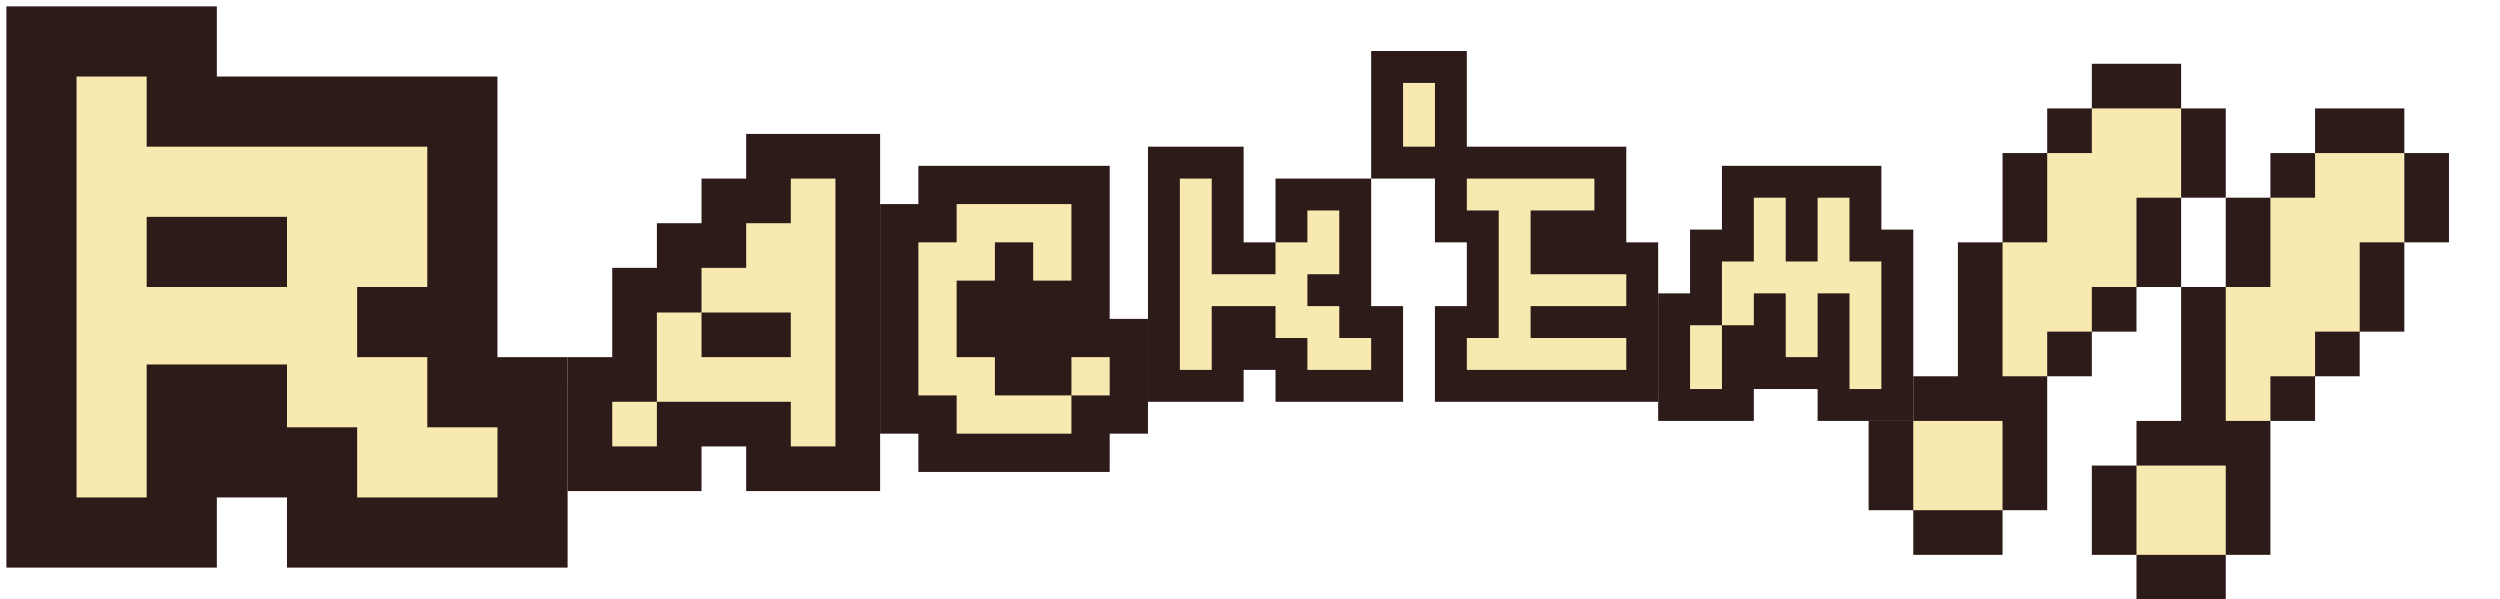 <?xml version="1.0" encoding="UTF-8" standalone="no"?>
<svg width="392px" height="94px" viewBox="0 0 392 94" version="1.1" xmlns="http://www.w3.org/2000/svg" xmlns:xlink="http://www.w3.org/1999/xlink" xmlns:sketch="http://www.bohemiancoding.com/sketch/ns">
    <title>Rackem Logo</title>
    <description>Created with Sketch (http://www.bohemiancoding.com/sketch)</description>
    <defs></defs>
    <g id="Page-1" stroke="none" stroke-width="1" fill="none" fill-rule="evenodd" sketch:type="MSPage">
        <path d="M4.99,7.99 L29.453,6.744 L34.051,17.928 L72.678,18.174 L75.402,61.143 L101.984,59.525 L102.484,46.617 L124.646,25.367 L134.077,25.367 L139.652,36.551 L146.314,33.754 L151.463,28.719 L172.574,29.092 L171.947,51.193 L183.131,50.449 L183.131,24.994 L193.834,25.367 L193.707,40.766 L198.436,40.766 L204.219,31.284 L211.056,31.284 L215.232,50.801 L218.367,56.028 L217.313,61.143 L205.331,61.143 L195.717,54.016 L191.304,59.525 L173.584,63.336 L170.105,68.443 L148.994,70.934 L141.059,63.336 L136.213,68.07 L136.213,74.529 L124.646,74.529 L118.932,68.07 L108.377,68.07 L107.631,75.168 L86.146,75.912 L81.922,84.852 L53.361,85.096 L41.953,70.934 L28.418,81.744 L8.18,82.244 L4.99,7.99 Z" id="Path-3" fill="#F8E9B1" sketch:type="MSShapeGroup"></path>
        <path d="M217.793,11 L218.783,24.994 L229.104,24.994 L229.104,33.699 L234.445,38.307 L234.818,51.203 L227.967,52.076 L227.711,60.732 L271.684,62.26 L276.775,56.817 L286.492,59.68 L289.491,63.526 L298.793,62.26 L297.249,40.244 L292.339,38.148 L292.339,29.08 L283.268,29.08 L273.51,29.08 L273.51,38.148 L267.731,40.244 L267.731,46.832 L258.293,48.59 L254.676,40.244 L251.089,25.209 L234.299,25.209 L228.468,23.469 L227.711,11 L217.793,11 Z" id="Path-4" fill="#F8E9B1" sketch:type="MSShapeGroup"></path>
        <g id="!" sketch:type="MSLayerGroup" transform="translate(293, 10)">
            <path d="M45.512,3.571 L52.745,10.557 L48.486,21.951 L40.508,38.027 L33.522,43.212 L24.954,51.938 L22.719,68.392 L18.279,72.462 L9.492,72.494 L4.621,67.37 L4.53,58.238 L10.801,52.68 L17.909,48.426 L17.97,30.892 L24.52,24.276 L28.96,11.238 L38.644,4.38 L45.512,3.571 Z" id="Path-1" fill="#F8E9B1" sketch:type="MSShapeGroup"></path>
            <path d="M0,56 L0,63 L7,63 L7,56 L0,56 Z M0,63 L0,70 L7,70 L7,63 L0,63 Z M7,70 L7,77 L14,77 L14,70 L7,70 Z M14,70 L14,77 L21,77 L21,70 L14,70 Z M21,63 L21,70 L28,70 L28,63 L21,63 Z M21,56 L21,63 L28,63 L28,56 L21,56 Z M7,49 L7,56 L14,56 L14,49 L7,49 Z M14,49 L14,56 L21,56 L21,49 L14,49 Z M21,49 L21,56 L28,56 L28,49 L21,49 Z M14,42 L14,49 L21,49 L21,42 L14,42 Z M14,35 L14,42 L21,42 L21,35 L14,35 Z M14,28 L14,35 L21,35 L21,28 L14,28 Z M21,21 L21,28 L28,28 L28,21 L21,21 Z M21,14 L21,21 L28,21 L28,14 L21,14 Z M28,7 L28,14 L35,14 L35,7 L28,7 Z M35,0 L35,7 L42,7 L42,0 L35,0 Z M42,0 L42,7 L49,7 L49,0 L42,0 Z M49,7 L49,14 L56,14 L56,7 L49,7 Z M49,14 L49,21 L56,21 L56,14 L49,14 Z M42,21 L42,28 L49,28 L49,21 L42,21 Z M42,28 L42,35 L49,35 L49,28 L42,28 Z M35,35 L35,42 L42,42 L42,35 L35,35 Z M28,42 L28,49 L35,49 L35,42 L28,42 Z" id="Rectangle-1" fill="#2D1B19" sketch:type="MSShapeGroup"></path>
        </g>
        <g id="!" sketch:type="MSLayerGroup" transform="translate(328, 17)">
            <path d="M45.512,3.571 L52.745,10.557 L48.486,21.951 L40.508,38.027 L33.522,43.212 L24.954,51.938 L22.719,68.392 L18.279,72.462 L9.492,72.494 L4.621,67.37 L4.53,58.238 L10.801,52.68 L17.909,48.426 L17.97,30.892 L24.52,24.276 L28.96,11.238 L38.644,4.38 L45.512,3.571 Z" id="Path-1" fill="#F8E9B1" sketch:type="MSShapeGroup"></path>
            <path d="M0,56 L0,63 L7,63 L7,56 L0,56 Z M0,63 L0,70 L7,70 L7,63 L0,63 Z M7,70 L7,77 L14,77 L14,70 L7,70 Z M14,70 L14,77 L21,77 L21,70 L14,70 Z M21,63 L21,70 L28,70 L28,63 L21,63 Z M21,56 L21,63 L28,63 L28,56 L21,56 Z M7,49 L7,56 L14,56 L14,49 L7,49 Z M14,49 L14,56 L21,56 L21,49 L14,49 Z M21,49 L21,56 L28,56 L28,49 L21,49 Z M14,42 L14,49 L21,49 L21,42 L14,42 Z M14,35 L14,42 L21,42 L21,35 L14,35 Z M14,28 L14,35 L21,35 L21,28 L14,28 Z M21,21 L21,28 L28,28 L28,21 L21,21 Z M21,14 L21,21 L28,21 L28,14 L21,14 Z M28,7 L28,14 L35,14 L35,7 L28,7 Z M35,0 L35,7 L42,7 L42,0 L35,0 Z M42,0 L42,7 L49,7 L49,0 L42,0 Z M49,7 L49,14 L56,14 L56,7 L49,7 Z M49,14 L49,21 L56,21 L56,14 L49,14 Z M42,21 L42,28 L49,28 L49,21 L42,21 Z M42,28 L42,35 L49,35 L49,28 L42,28 Z M35,35 L35,42 L42,42 L42,35 L35,35 Z M28,42 L28,49 L35,49 L35,42 L28,42 Z" id="Rectangle-1" fill="#2D1B19" sketch:type="MSShapeGroup"></path>
        </g>
        <path d="M270,26 L270,31 L275,31 L275,26 L270,26 Z M275,26 L275,31 L280,31 L280,26 L275,26 Z M280,26 L280,31 L285,31 L285,26 L280,26 Z M280,31 L280,36 L285,36 L285,31 L280,31 Z M280,36 L280,41 L285,41 L285,36 L280,36 Z M285,26 L285,31 L290,31 L290,26 L285,26 Z M290,26 L290,31 L295,31 L295,26 L290,26 Z M290,31 L290,36 L295,36 L295,31 L290,31 Z M290,36 L290,41 L295,41 L295,36 L290,36 Z M295,36 L295,41 L300,41 L300,36 L295,36 Z M295,41 L295,46 L300,46 L300,41 L295,41 Z M270,31 L270,36 L275,36 L275,31 L270,31 Z M270,36 L270,41 L275,41 L275,36 L270,36 Z M265,36 L265,41 L270,41 L270,36 L265,36 Z M265,41 L265,46 L270,46 L270,41 L265,41 Z M265,46 L265,51 L270,51 L270,46 L265,46 Z M260,46 L260,51 L265,51 L265,46 L260,46 Z M260,51 L260,56 L265,56 L265,51 L260,51 Z M260,56 L260,61 L265,61 L265,56 L260,56 Z M260,61 L260,66 L265,66 L265,61 L260,61 Z M265,61 L265,66 L270,66 L270,61 L265,61 Z M270,61 L270,66 L275,66 L275,61 L270,61 Z M270,56 L270,61 L275,61 L275,56 L270,56 Z M270,51 L270,56 L275,56 L275,51 L270,51 Z M275,51 L275,56 L280,56 L280,51 L275,51 Z M275,46 L275,51 L280,51 L280,46 L275,46 Z M275,56 L275,61 L280,61 L280,56 L275,56 Z M280,56 L280,61 L285,61 L285,56 L280,56 Z M285,56 L285,61 L290,61 L290,56 L285,56 Z M285,51 L285,56 L290,56 L290,51 L285,51 Z M285,46 L285,51 L290,51 L290,46 L285,46 Z M285,61 L285,66 L290,66 L290,61 L285,61 Z M290,61 L290,66 L295,66 L295,61 L290,61 Z M295,61 L295,66 L300,66 L300,61 L295,61 Z M295,56 L295,61 L300,61 L300,56 L295,56 Z M295,51 L295,56 L300,56 L300,51 L295,51 Z M295,46 L295,51 L300,51 L300,46 L295,46 Z" id="M" fill="#2D1B19" sketch:type="MSShapeGroup"></path>
        <path d="M225,23 L225,28 L230,28 L230,23 L225,23 Z M225,28 L225,33 L230,33 L230,28 L225,28 Z M225,33 L225,38 L230,38 L230,33 L225,33 Z M230,33 L230,38 L235,38 L235,33 L230,33 Z M230,23 L230,28 L235,28 L235,23 L230,23 Z M235,23 L235,28 L240,28 L240,23 L235,23 Z M230,43 L230,48 L235,48 L235,43 L230,43 Z M230,48 L230,53 L235,53 L235,48 L230,48 Z M225,48 L225,53 L230,53 L230,48 L225,48 Z M225,53 L225,58 L230,58 L230,53 L225,53 Z M225,58 L225,63 L230,63 L230,58 L225,58 Z M230,58 L230,63 L235,63 L235,58 L230,58 Z M235,58 L235,63 L240,63 L240,58 L235,58 Z M240,48 L240,53 L245,53 L245,48 L240,48 Z M245,48 L245,53 L250,53 L250,48 L245,48 Z M250,48 L250,53 L255,53 L255,48 L250,48 Z M255,48 L255,53 L260,53 L260,48 L255,48 Z M255,43 L255,48 L260,48 L260,43 L255,43 Z M255,38 L255,43 L260,43 L260,38 L255,38 Z M250,38 L250,43 L255,43 L255,38 L250,38 Z M245,38 L245,43 L250,43 L250,38 L245,38 Z M240,38 L240,43 L245,43 L245,38 L240,38 Z M240,33 L240,38 L245,38 L245,33 L240,33 Z M245,33 L245,38 L250,38 L250,33 L245,33 Z M240,23 L240,28 L245,28 L245,23 L240,23 Z M245,23 L245,28 L250,28 L250,23 L245,23 Z M250,23 L250,28 L255,28 L255,23 L250,23 Z M250,28 L250,33 L255,33 L255,28 L250,28 Z M250,33 L250,38 L255,38 L255,33 L250,33 Z M255,53 L255,58 L260,58 L260,53 L255,53 Z M255,58 L255,63 L260,63 L260,58 L255,58 Z M240,58 L240,63 L245,63 L245,58 L240,58 Z M245,58 L245,63 L250,63 L250,58 L245,58 Z M250,58 L250,63 L255,63 L255,58 L250,58 Z M230,38 L230,43 L235,43 L235,38 L230,38 Z" id="E" fill="#2D1B19" sketch:type="MSShapeGroup"></path>
        <path d="M215,8 L215,13 L220,13 L220,8 L215,8 Z M220,8 L220,13 L225,13 L225,8 L220,8 Z M225,8 L225,13 L230,13 L230,8 L225,8 Z M215,13 L215,18 L220,18 L220,13 L215,13 Z M215,18 L215,23 L220,23 L220,18 L215,18 Z M215,23 L215,28 L220,28 L220,23 L215,23 Z M220,23 L220,28 L225,28 L225,23 L220,23 Z M225,23 L225,28 L230,28 L230,23 L225,23 Z M225,18 L225,23 L230,23 L230,18 L225,18 Z M225,13 L225,18 L230,18 L230,13 L225,13 Z" id="apos" fill="#2D1B19" sketch:type="MSShapeGroup"></path>
        <path d="M180,23 L180,28 L185,28 L185,23 L180,23 Z M185,23 L185,28 L190,28 L190,23 L185,23 Z M190,23 L190,28 L195,28 L195,23 L190,23 Z M190,28 L190,33 L195,33 L195,28 L190,28 Z M190,33 L190,38 L195,38 L195,33 L190,33 Z M190,38 L190,43 L195,43 L195,38 L190,38 Z M195,38 L195,43 L200,43 L200,38 L195,38 Z M200,33 L200,38 L205,38 L205,33 L200,33 Z M200,28 L200,33 L205,33 L205,28 L200,28 Z M205,28 L205,33 L210,33 L210,28 L205,28 Z M210,28 L210,33 L215,33 L215,28 L210,28 Z M210,33 L210,38 L215,38 L215,33 L210,33 Z M210,38 L210,43 L215,43 L215,38 L210,38 Z M210,43 L210,48 L215,48 L215,43 L210,43 Z M205,43 L205,48 L210,48 L210,43 L205,43 Z M210,48 L210,53 L215,53 L215,48 L210,48 Z M215,48 L215,53 L220,53 L220,48 L215,48 Z M215,53 L215,58 L220,58 L220,53 L215,53 Z M215,58 L215,63 L220,63 L220,58 L215,58 Z M180,28 L180,33 L185,33 L185,28 L180,28 Z M180,33 L180,38 L185,38 L185,33 L180,33 Z M180,38 L180,43 L185,43 L185,38 L180,38 Z M180,43 L180,48 L185,48 L185,43 L180,43 Z M180,48 L180,53 L185,53 L185,48 L180,48 Z M180,53 L180,58 L185,58 L185,53 L180,53 Z M180,58 L180,63 L185,63 L185,58 L180,58 Z M185,58 L185,63 L190,63 L190,58 L185,58 Z M190,58 L190,63 L195,63 L195,58 L190,58 Z M190,53 L190,58 L195,58 L195,53 L190,53 Z M190,48 L190,53 L195,53 L195,48 L190,48 Z M195,48 L195,53 L200,53 L200,48 L195,48 Z M200,53 L200,58 L205,58 L205,53 L200,53 Z M195,53 L195,58 L200,58 L200,53 L195,53 Z M200,58 L200,63 L205,63 L205,58 L200,58 Z M205,58 L205,63 L210,63 L210,58 L205,58 Z M210,58 L210,63 L215,63 L215,58 L210,58 Z" id="K" fill="#2D1B19" sketch:type="MSShapeGroup"></path>
        <path d="M138,32 L138,38 L144,38 L144,32 L138,32 Z M144,32 L144,38 L150,38 L150,32 L144,32 Z M144,26 L144,32 L150,32 L150,26 L144,26 Z M150,26 L150,32 L156,32 L156,26 L150,26 Z M156,26 L156,32 L162,32 L162,26 L156,26 Z M162,26 L162,32 L168,32 L168,26 L162,26 Z M168,26 L168,32 L174,32 L174,26 L168,26 Z M168,32 L168,38 L174,38 L174,32 L168,32 Z M168,38 L168,44 L174,44 L174,38 L168,38 Z M168,44 L168,50 L174,50 L174,44 L168,44 Z M168,50 L168,56 L174,56 L174,50 L168,50 Z M174,50 L174,56 L180,56 L180,50 L174,50 Z M174,56 L174,62 L180,62 L180,56 L174,56 Z M174,62 L174,68 L180,68 L180,62 L174,62 Z M168,62 L168,68 L174,68 L174,62 L168,62 Z M162,68 L162,74 L168,74 L168,68 L162,68 Z M168,68 L168,74 L174,74 L174,68 L168,68 Z M162,56 L162,62 L168,62 L168,56 L162,56 Z M156,56 L156,62 L162,62 L162,56 L156,56 Z M150,50 L150,56 L156,56 L156,50 L150,50 Z M150,44 L150,50 L156,50 L156,44 L150,44 Z M156,38 L156,44 L162,44 L162,38 L156,38 Z M156,44 L156,50 L162,50 L162,44 L156,44 Z M156,50 L156,56 L162,56 L162,50 L156,50 Z M162,50 L162,56 L168,56 L168,50 L162,50 Z M162,44 L162,50 L168,50 L168,44 L162,44 Z M138,38 L138,44 L144,44 L144,38 L138,38 Z M138,44 L138,50 L144,50 L144,44 L138,44 Z M138,50 L138,56 L144,56 L144,50 L138,50 Z M138,56 L138,62 L144,62 L144,56 L138,56 Z M138,62 L138,68 L144,68 L144,62 L138,62 Z M144,62 L144,68 L150,68 L150,62 L144,62 Z M144,68 L144,74 L150,74 L150,68 L144,68 Z M150,68 L150,74 L156,74 L156,68 L150,68 Z M156,68 L156,74 L162,74 L162,68 L156,68 Z" id="C" fill="#2D1B19" sketch:type="MSShapeGroup"></path>
        <path d="M117,21 L124,21 L124,28 L117,28 L117,21 Z M124,21 L131,21 L131,28 L124,28 L124,21 Z M131,21 L138,21 L138,28 L131,28 L131,21 Z M110,28 L117,28 L117,35 L110,35 L110,28 Z M117,28 L124,28 L124,35 L117,35 L117,28 Z M131,28 L138,28 L138,35 L131,35 L131,28 Z M103,35 L110,35 L110,42 L103,42 L103,35 Z M110,35 L117,35 L117,42 L110,42 L110,35 Z M131,35 L138,35 L138,42 L131,42 L131,35 Z M96,42 L103,42 L103,49 L96,49 L96,42 Z M103,42 L110,42 L110,49 L103,49 L103,42 Z M131,42 L138,42 L138,49 L131,49 L131,42 Z M96,49 L103,49 L103,56 L96,56 L96,49 Z M110,49 L117,49 L117,56 L110,56 L110,49 Z M117,49 L124,49 L124,56 L117,56 L117,49 Z M131,49 L138,49 L138,56 L131,56 L131,49 Z M89,56 L96,56 L96,63 L89,63 L89,56 Z M96,56 L103,56 L103,63 L96,63 L96,56 Z M131,56 L138,56 L138,63 L131,63 L131,56 Z M89,63 L96,63 L96,70 L89,70 L89,63 Z M103,63 L110,63 L110,70 L103,70 L103,63 Z M110,63 L117,63 L117,70 L110,70 L110,63 Z M117,63 L124,63 L124,70 L117,70 L117,63 Z M131,63 L138,63 L138,70 L131,70 L131,63 Z M89,70 L96,70 L96,77 L89,77 L89,70 Z M96,70 L103,70 L103,77 L96,77 L96,70 Z M103,70 L110,70 L110,77 L103,77 L103,70 Z M117,70 L124,70 L124,77 L117,77 L117,70 Z M124,70 L131,70 L131,77 L124,77 L124,70 Z M131,70 L138,70 L138,77 L131,77 L131,70 Z" id="a" fill="#2D1B19" sketch:type="MSShapeGroup"></path>
        <path d="M45,67.576 L45,57.152 L34,57.152 L34,67.576 L34,78 L45,78 L45,67.576 L45,67.576 Z M34,67.576 L34,57.152 L23,57.152 L23,67.576 L23,78 L34,78 L34,67.576 L34,67.576 Z M1,1 L12,1 L12,12 L1,12 L1,1 Z M12,1 L23,1 L23,12 L12,12 L12,1 Z M23,1 L34,1 L34,12 L23,12 L23,1 Z M1,12 L12,12 L12,23 L1,23 L1,12 Z M23,12 L34,12 L34,23 L23,23 L23,12 Z M34,12 L45,12 L45,23 L34,23 L34,12 Z M45,12 L56,12 L56,23 L45,23 L45,12 Z M56,12 L67,12 L67,23 L56,23 L56,12 Z M67,12 L78,12 L78,23 L67,23 L67,12 Z M1,23 L12,23 L12,34 L1,34 L1,23 Z M67,23 L78,23 L78,34 L67,34 L67,23 Z M1,34 L12,34 L12,45 L1,45 L1,34 Z M23,34 L34,34 L34,45 L23,45 L23,34 Z M34,34 L45,34 L45,45 L34,45 L34,34 Z M67,34 L78,34 L78,45 L67,45 L67,34 Z M1,45 L12,45 L12,56 L1,56 L1,45 Z M56,45 L67,45 L67,56 L56,56 L56,45 Z M67,45 L78,45 L78,56 L67,56 L67,45 Z M1,56 L12,56 L12,67 L1,67 L1,56 Z M67,56 L78,56 L78,67 L67,67 L67,56 Z M78,56 L89,56 L89,67 L78,67 L78,56 Z M1,67 L12,67 L12,78 L1,78 L1,67 Z M45,67 L56,67 L56,78 L45,78 L45,67 Z M78,67 L89,67 L89,78 L78,78 L78,67 Z M1,78 L12,78 L12,89 L1,89 L1,78 Z M12,78 L23,78 L23,89 L12,89 L12,78 Z M23,78 L34,78 L34,89 L23,89 L23,78 Z M45,78 L56,78 L56,89 L45,89 L45,78 Z M56,78 L67,78 L67,89 L56,89 L56,78 Z M67,78 L78,78 L78,89 L67,89 L67,78 Z M78,78 L89,78 L89,89 L78,89 L78,78 Z" id="R" fill="#2D1B19" sketch:type="MSShapeGroup"></path>
    </g>
</svg>
